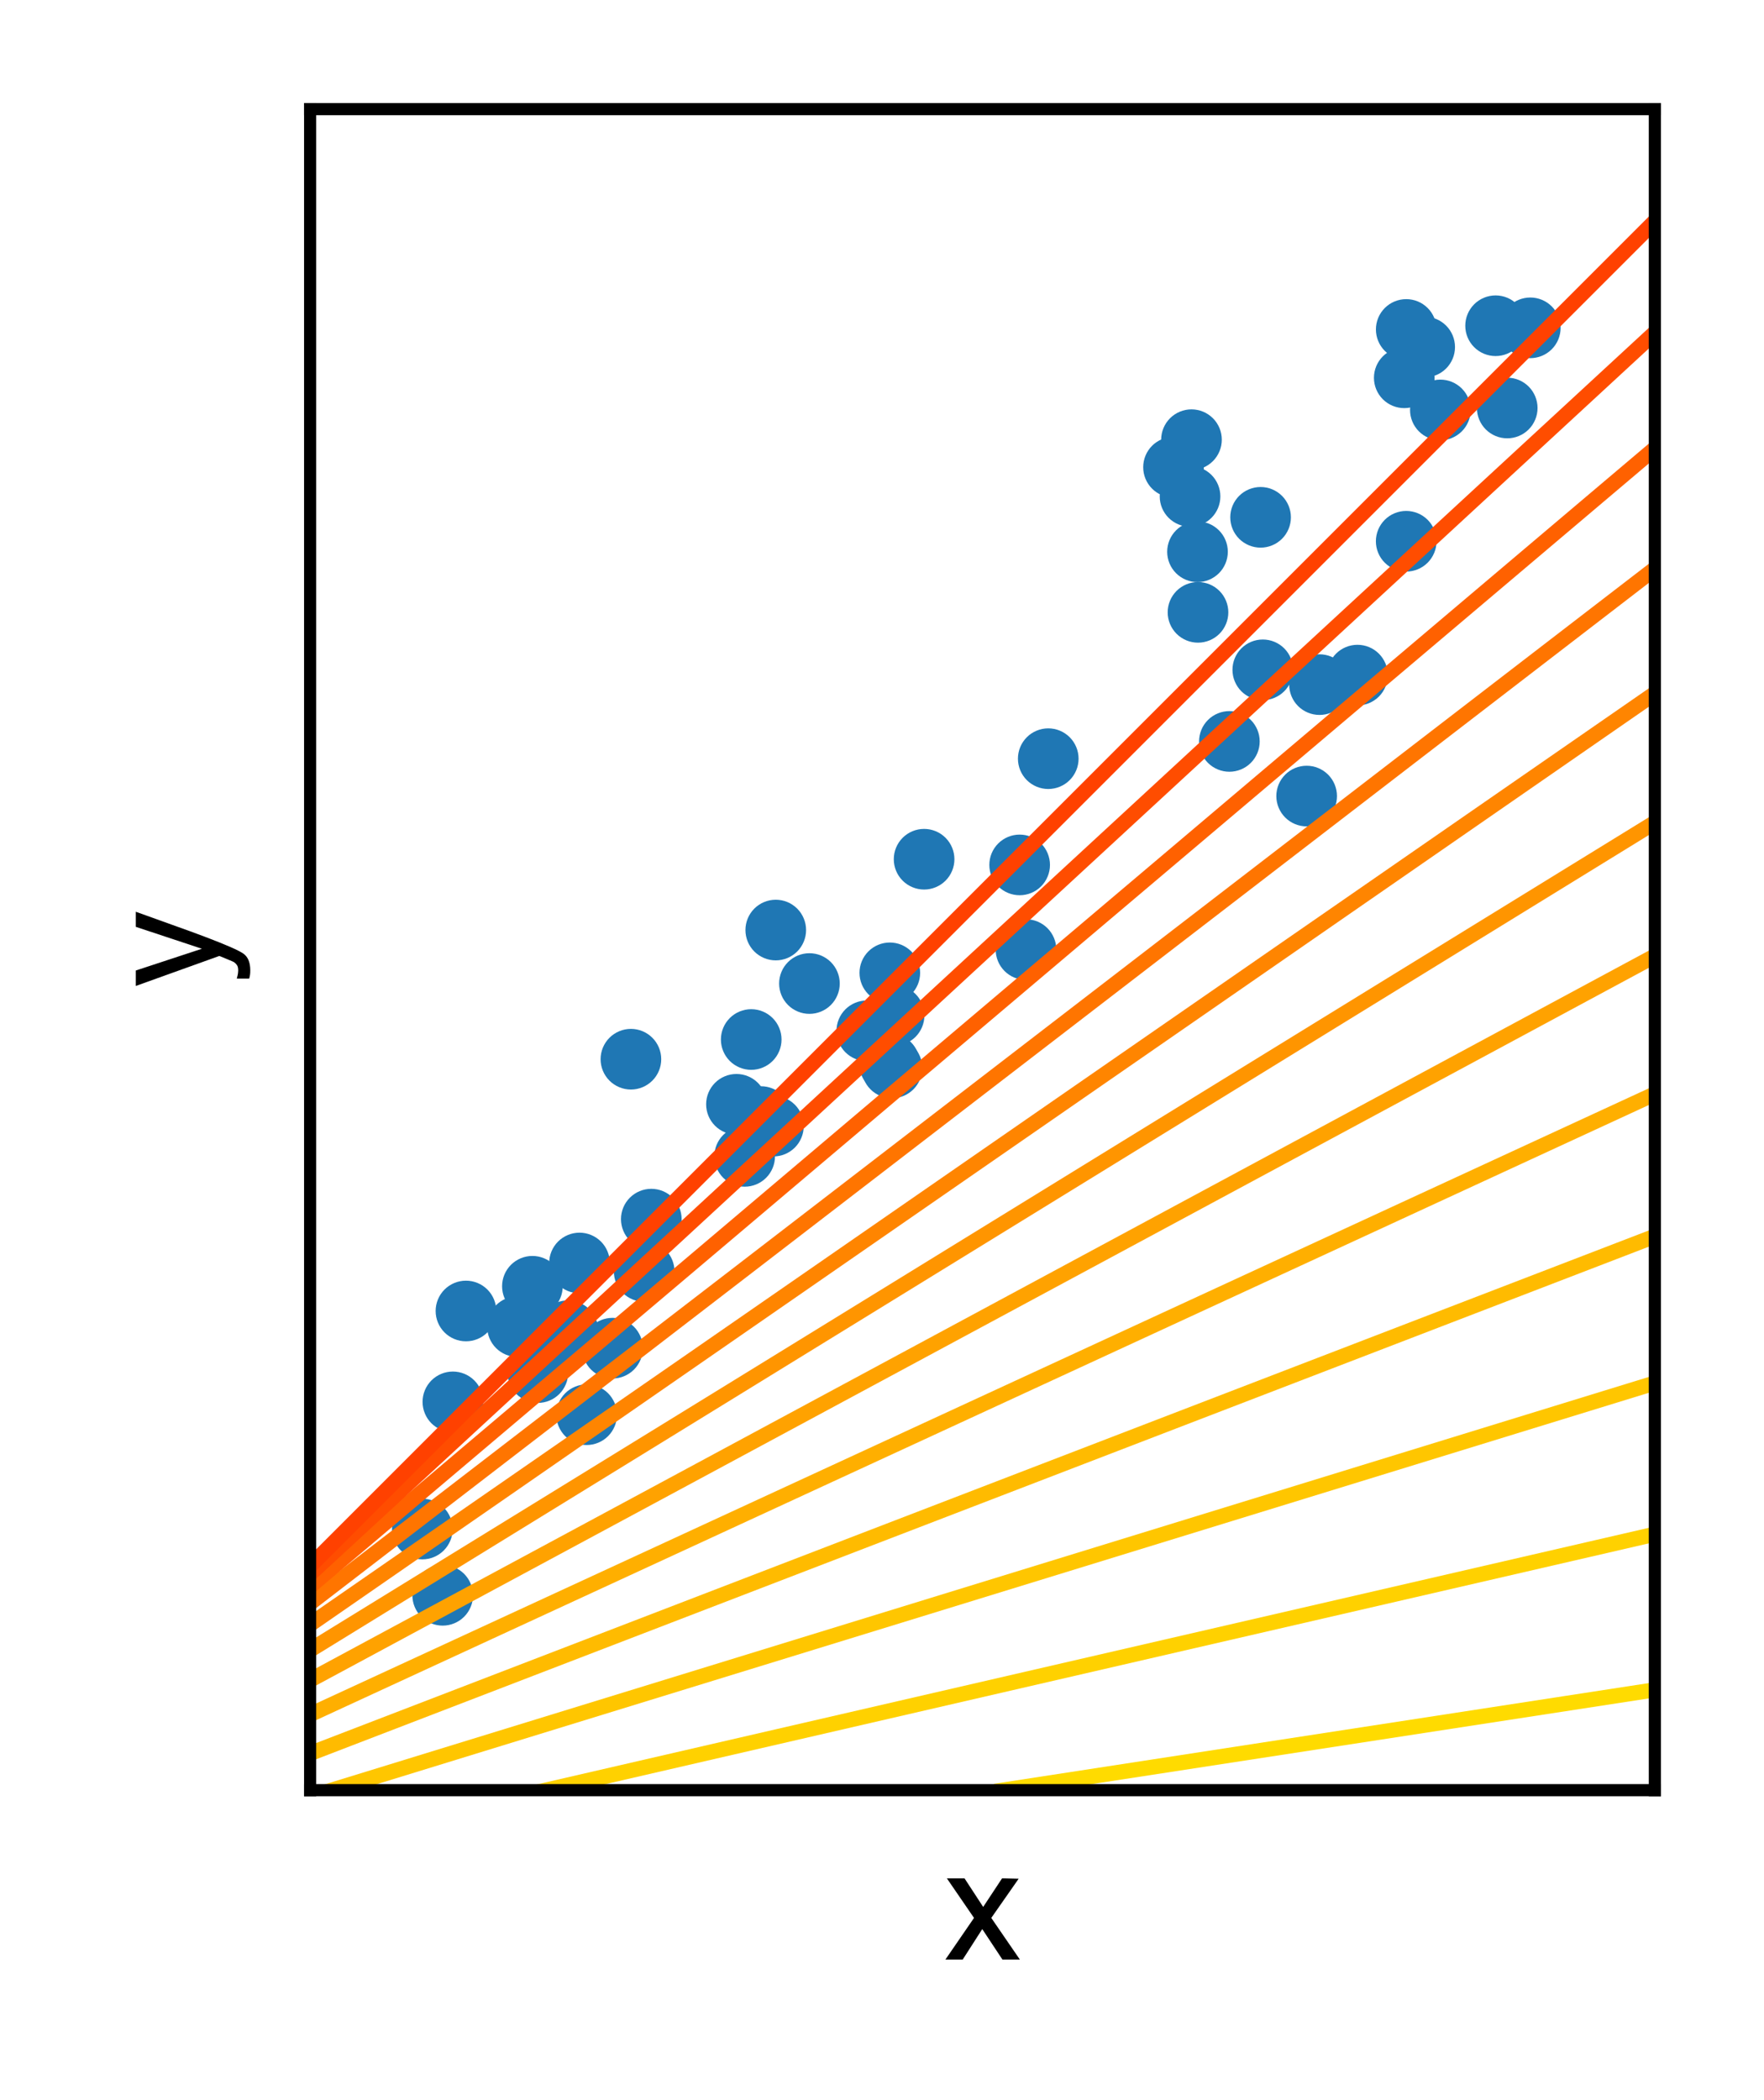 <?xml version="1.0" encoding="utf-8" standalone="no"?>
<!DOCTYPE svg PUBLIC "-//W3C//DTD SVG 1.1//EN"
  "http://www.w3.org/Graphics/SVG/1.1/DTD/svg11.dtd">
<svg xmlns:xlink="http://www.w3.org/1999/xlink" width="116.362pt" height="138.538pt" viewBox="0 0 116.362 138.538" xmlns="http://www.w3.org/2000/svg" version="1.1">
 <defs>
  <style type="text/css">*{stroke-linejoin: round; stroke-linecap: butt}</style>
 </defs>
 <g id="figure_1">
  <g id="patch_1">
   <path d="M 0 138.538 
L 116.362 138.538 
L 116.362 0 
L 0 0 
z
" style="fill: #ffffff"/>
  </g>
  <g id="axes_1">
   <g id="patch_2">
    <path d="M 20.458 118.08 
L 109.162 118.08 
L 109.162 7.2 
L 20.458 7.2 
z
" style="fill: #ffffff"/>
   </g>
   <g id="matplotlib.axis_1">
    <g id="text_1">
     <!-- x -->
     <g transform="translate(62.31 129.253) scale(0.1 -0.1)">
      <defs>
       <path id="Helvetica-78" d="M 94 3347 
L 822 3347 
L 1591 2169 
L 2369 3347 
L 3053 3331 
L 1925 1716 
L 3103 0 
L 2384 0 
L 1553 1256 
L 747 0 
L 34 0 
L 1213 1716 
L 94 3347 
z
" transform="scale(0.016)"/>
      </defs>
      <use xlink:href="#Helvetica-78"/>
     </g>
    </g>
   </g>
   <g id="matplotlib.axis_2">
    <g id="text_2">
     <!-- y -->
     <g transform="translate(14.314 65.14) rotate(-90) scale(0.1 -0.1)">
      <defs>
       <path id="Helvetica-79" d="M 2503 3347 
L 3125 3347 
Q 3006 3025 2597 1878 
Q 2291 1016 2084 472 
Q 1597 -809 1397 -1090 
Q 1197 -1372 709 -1372 
Q 591 -1372 527 -1362 
Q 463 -1353 369 -1328 
L 369 -816 
Q 516 -856 581 -865 
Q 647 -875 697 -875 
Q 853 -875 926 -823 
Q 1000 -772 1050 -697 
Q 1066 -672 1162 -440 
Q 1259 -209 1303 -97 
L 66 3347 
L 703 3347 
L 1600 622 
L 2503 3347 
z
M 1597 3428 
L 1597 3428 
z
" transform="scale(0.016)"/>
      </defs>
      <use xlink:href="#Helvetica-79"/>
     </g>
    </g>
   </g>
   <g id="line2d_1">
    <defs>
     <path id="m7f0633e8d0" d="M 0 1.5 
C 0.398 1.5 0.779 1.342 1.061 1.061 
C 1.342 0.779 1.5 0.398 1.5 0 
C 1.5 -0.398 1.342 -0.779 1.061 -1.061 
C 0.779 -1.342 0.398 -1.5 0 -1.5 
C -0.398 -1.5 -0.779 -1.342 -1.061 -1.061 
C -1.342 -0.779 -1.5 -0.398 -1.5 0 
C -1.5 0.398 -1.342 0.779 -1.061 1.061 
C -0.779 1.342 -0.398 1.5 0 1.5 
z
" style="stroke: #1f77b4"/>
    </defs>
    <g clip-path="url(#paba0f5e98f)">
     <use xlink:href="#m7f0633e8d0" x="58.676" y="70.157" style="fill: #1f77b4; stroke: #1f77b4"/>
     <use xlink:href="#m7f0633e8d0" x="81.096" y="48.905" style="fill: #1f77b4; stroke: #1f77b4"/>
     <use xlink:href="#m7f0633e8d0" x="27.858" y="100.857" style="fill: #1f77b4; stroke: #1f77b4"/>
     <use xlink:href="#m7f0633e8d0" x="50.198" y="73.649" style="fill: #1f77b4; stroke: #1f77b4"/>
     <use xlink:href="#m7f0633e8d0" x="38.698" y="93.315" style="fill: #1f77b4; stroke: #1f77b4"/>
     <use xlink:href="#m7f0633e8d0" x="34.675" y="87.346" style="fill: #1f77b4; stroke: #1f77b4"/>
     <use xlink:href="#m7f0633e8d0" x="41.618" y="69.866" style="fill: #1f77b4; stroke: #1f77b4"/>
     <use xlink:href="#m7f0633e8d0" x="53.394" y="64.875" style="fill: #1f77b4; stroke: #1f77b4"/>
     <use xlink:href="#m7f0633e8d0" x="57.179" y="67.993" style="fill: #1f77b4; stroke: #1f77b4"/>
     <use xlink:href="#m7f0633e8d0" x="67.679" y="62.636" style="fill: #1f77b4; stroke: #1f77b4"/>
     <use xlink:href="#m7f0633e8d0" x="58.837" y="70.44" style="fill: #1f77b4; stroke: #1f77b4"/>
     <use xlink:href="#m7f0633e8d0" x="78.501" y="32.742" style="fill: #1f77b4; stroke: #1f77b4"/>
     <use xlink:href="#m7f0633e8d0" x="42.963" y="80.415" style="fill: #1f77b4; stroke: #1f77b4"/>
     <use xlink:href="#m7f0633e8d0" x="92.76" y="35.702" style="fill: #1f77b4; stroke: #1f77b4"/>
     <use xlink:href="#m7f0633e8d0" x="29.874" y="92.468" style="fill: #1f77b4; stroke: #1f77b4"/>
     <use xlink:href="#m7f0633e8d0" x="77.411" y="30.818" style="fill: #1f77b4; stroke: #1f77b4"/>
     <use xlink:href="#m7f0633e8d0" x="58.697" y="64.169" style="fill: #1f77b4; stroke: #1f77b4"/>
     <use xlink:href="#m7f0633e8d0" x="69.148" y="50.043" style="fill: #1f77b4; stroke: #1f77b4"/>
     <use xlink:href="#m7f0633e8d0" x="38.227" y="83.308" style="fill: #1f77b4; stroke: #1f77b4"/>
     <use xlink:href="#m7f0633e8d0" x="42.493" y="83.864" style="fill: #1f77b4; stroke: #1f77b4"/>
     <use xlink:href="#m7f0633e8d0" x="87.041" y="45.158" style="fill: #1f77b4; stroke: #1f77b4"/>
     <use xlink:href="#m7f0633e8d0" x="99.424" y="26.912" style="fill: #1f77b4; stroke: #1f77b4"/>
     <use xlink:href="#m7f0633e8d0" x="51.018" y="74.28" style="fill: #1f77b4; stroke: #1f77b4"/>
     <use xlink:href="#m7f0633e8d0" x="79.026" y="40.391" style="fill: #1f77b4; stroke: #1f77b4"/>
     <use xlink:href="#m7f0633e8d0" x="92.632" y="24.92" style="fill: #1f77b4; stroke: #1f77b4"/>
     <use xlink:href="#m7f0633e8d0" x="93.979" y="22.892" style="fill: #1f77b4; stroke: #1f77b4"/>
     <use xlink:href="#m7f0633e8d0" x="34.136" y="87.506" style="fill: #1f77b4; stroke: #1f77b4"/>
     <use xlink:href="#m7f0633e8d0" x="30.737" y="86.474" style="fill: #1f77b4; stroke: #1f77b4"/>
     <use xlink:href="#m7f0633e8d0" x="40.404" y="88.927" style="fill: #1f77b4; stroke: #1f77b4"/>
     <use xlink:href="#m7f0633e8d0" x="92.762" y="21.731" style="fill: #1f77b4; stroke: #1f77b4"/>
     <use xlink:href="#m7f0633e8d0" x="35.12" y="84.843" style="fill: #1f77b4; stroke: #1f77b4"/>
     <use xlink:href="#m7f0633e8d0" x="58.978" y="66.979" style="fill: #1f77b4; stroke: #1f77b4"/>
     <use xlink:href="#m7f0633e8d0" x="98.657" y="21.486" style="fill: #1f77b4; stroke: #1f77b4"/>
     <use xlink:href="#m7f0633e8d0" x="67.261" y="57.051" style="fill: #1f77b4; stroke: #1f77b4"/>
     <use xlink:href="#m7f0633e8d0" x="78.993" y="36.395" style="fill: #1f77b4; stroke: #1f77b4"/>
     <use xlink:href="#m7f0633e8d0" x="51.173" y="61.347" style="fill: #1f77b4; stroke: #1f77b4"/>
     <use xlink:href="#m7f0633e8d0" x="78.596" y="29.002" style="fill: #1f77b4; stroke: #1f77b4"/>
     <use xlink:href="#m7f0633e8d0" x="89.545" y="44.531" style="fill: #1f77b4; stroke: #1f77b4"/>
     <use xlink:href="#m7f0633e8d0" x="29.202" y="105.227" style="fill: #1f77b4; stroke: #1f77b4"/>
     <use xlink:href="#m7f0633e8d0" x="83.3" y="44.182" style="fill: #1f77b4; stroke: #1f77b4"/>
     <use xlink:href="#m7f0633e8d0" x="100.946" y="21.624" style="fill: #1f77b4; stroke: #1f77b4"/>
     <use xlink:href="#m7f0633e8d0" x="83.154" y="34.123" style="fill: #1f77b4; stroke: #1f77b4"/>
     <use xlink:href="#m7f0633e8d0" x="48.58" y="72.84" style="fill: #1f77b4; stroke: #1f77b4"/>
     <use xlink:href="#m7f0633e8d0" x="86.193" y="52.509" style="fill: #1f77b4; stroke: #1f77b4"/>
     <use xlink:href="#m7f0633e8d0" x="35.48" y="90.537" style="fill: #1f77b4; stroke: #1f77b4"/>
     <use xlink:href="#m7f0633e8d0" x="60.958" y="56.675" style="fill: #1f77b4; stroke: #1f77b4"/>
     <use xlink:href="#m7f0633e8d0" x="95.013" y="27.04" style="fill: #1f77b4; stroke: #1f77b4"/>
     <use xlink:href="#m7f0633e8d0" x="49.554" y="68.567" style="fill: #1f77b4; stroke: #1f77b4"/>
     <use xlink:href="#m7f0633e8d0" x="49.122" y="76.275" style="fill: #1f77b4; stroke: #1f77b4"/>
     <use xlink:href="#m7f0633e8d0" x="37.462" y="87.776" style="fill: #1f77b4; stroke: #1f77b4"/>
    </g>
   </g>
   <g id="line2d_2">
    <path clip-path="url(#paba0f5e98f)" style="fill: none; stroke: #ffff00; stroke-linecap: square"/>
   </g>
   <g id="line2d_3">
    <path clip-path="url(#paba0f5e98f)" style="fill: none; stroke: #ffff00; stroke-linecap: square"/>
   </g>
   <g id="line2d_4">
    <path clip-path="url(#paba0f5e98f)" style="fill: none; stroke: #ffff00; stroke-linecap: square"/>
   </g>
   <g id="line2d_5">
    <path clip-path="url(#paba0f5e98f)" style="fill: none; stroke: #ffff00; stroke-linecap: square"/>
   </g>
   <g id="line2d_6">
    <path clip-path="url(#paba0f5e98f)" style="fill: none; stroke: #ffff00; stroke-linecap: square"/>
   </g>
   <g id="line2d_7">
    <path clip-path="url(#paba0f5e98f)" style="fill: none; stroke: #ffff00; stroke-linecap: square"/>
   </g>
   <g id="line2d_8">
    <path clip-path="url(#paba0f5e98f)" style="fill: none; stroke: #ffff00; stroke-linecap: square"/>
   </g>
   <g id="line2d_9">
    <path clip-path="url(#paba0f5e98f)" style="fill: none; stroke: #ffff00; stroke-linecap: square"/>
   </g>
   <g id="line2d_10">
    <path clip-path="url(#paba0f5e98f)" style="fill: none; stroke: #ffff00; stroke-linecap: square"/>
   </g>
   <g id="line2d_11">
    <path clip-path="url(#paba0f5e98f)" style="fill: none; stroke: #ffff00; stroke-linecap: square"/>
   </g>
   <g id="line2d_12">
    <path clip-path="url(#paba0f5e98f)" style="fill: none; stroke: #ffff00; stroke-linecap: square"/>
   </g>
   <g id="line2d_13">
    <path clip-path="url(#paba0f5e98f)" style="fill: none; stroke: #ffff00; stroke-linecap: square"/>
   </g>
   <g id="line2d_14">
    <path clip-path="url(#paba0f5e98f)" style="fill: none; stroke: #ffff00; stroke-linecap: square"/>
   </g>
   <g id="line2d_15">
    <path clip-path="url(#paba0f5e98f)" style="fill: none; stroke: #ffff00; stroke-linecap: square"/>
   </g>
   <g id="line2d_16">
    <path clip-path="url(#paba0f5e98f)" style="fill: none; stroke: #ffff00; stroke-linecap: square"/>
   </g>
   <g id="line2d_17">
    <path clip-path="url(#paba0f5e98f)" style="fill: none; stroke: #ffff00; stroke-linecap: square"/>
   </g>
   <g id="line2d_18">
    <path clip-path="url(#paba0f5e98f)" style="fill: none; stroke: #ffff00; stroke-linecap: square"/>
   </g>
   <g id="line2d_19">
    <path clip-path="url(#paba0f5e98f)" style="fill: none; stroke: #ffff00; stroke-linecap: square"/>
   </g>
   <g id="line2d_20">
    <path clip-path="url(#paba0f5e98f)" style="fill: none; stroke: #ffff00; stroke-linecap: square"/>
   </g>
   <g id="line2d_21">
    <path clip-path="url(#paba0f5e98f)" style="fill: none; stroke: #ffff00; stroke-linecap: square"/>
   </g>
   <g id="line2d_22">
    <path clip-path="url(#paba0f5e98f)" style="fill: none; stroke: #ffff00; stroke-linecap: square"/>
   </g>
   <g id="line2d_23">
    <path clip-path="url(#paba0f5e98f)" style="fill: none; stroke: #ffff00; stroke-linecap: square"/>
   </g>
   <g id="line2d_24">
    <path clip-path="url(#paba0f5e98f)" style="fill: none; stroke: #ffff00; stroke-linecap: square"/>
   </g>
   <g id="line2d_25">
    <path clip-path="url(#paba0f5e98f)" style="fill: none; stroke: #ffff00; stroke-linecap: square"/>
   </g>
   <g id="line2d_26">
    <path d="M -1 138.486 
L 5.839 139.538 
" clip-path="url(#paba0f5e98f)" style="fill: none; stroke: #ffff00; stroke-linecap: square"/>
   </g>
   <g id="line2d_27">
    <path d="M -1 135.529 
L 20.458 137.18 
" clip-path="url(#paba0f5e98f)" style="fill: none; stroke: #fff600; stroke-linecap: square"/>
   </g>
   <g id="line2d_28">
    <path d="M 20.458 132.864 
L 109.162 132.864 
" clip-path="url(#paba0f5e98f)" style="fill: none; stroke: #ffee00; stroke-linecap: square"/>
   </g>
   <g id="line2d_29">
    <path d="M 109.162 122.017 
L 117.362 121.386 
" clip-path="url(#paba0f5e98f)" style="fill: none; stroke: #ffe400; stroke-linecap: square"/>
   </g>
   <g id="line2d_30">
    <path d="M 66.137 118.08 
L 109.162 111.461 
" clip-path="url(#paba0f5e98f)" style="fill: none; stroke: #ffdb00; stroke-linecap: square"/>
   </g>
   <g id="line2d_31">
    <path d="M 36 118.08 
L 109.162 101.196 
" clip-path="url(#paba0f5e98f)" style="fill: none; stroke: #ffd100; stroke-linecap: square"/>
   </g>
   <g id="line2d_32">
    <path d="M 21.879 118.08 
L 109.162 91.224 
" clip-path="url(#paba0f5e98f)" style="fill: none; stroke: #ffc600; stroke-linecap: square"/>
   </g>
   <g id="line2d_33">
    <path d="M 20.458 115.66 
L 109.162 81.543 
" clip-path="url(#paba0f5e98f)" style="fill: none; stroke: #ffbb00; stroke-linecap: square"/>
   </g>
   <g id="line2d_34">
    <path d="M 20.458 113.094 
L 109.162 72.153 
" clip-path="url(#paba0f5e98f)" style="fill: none; stroke: #ffaf00; stroke-linecap: square"/>
   </g>
   <g id="line2d_35">
    <path d="M 20.458 110.819 
L 109.162 63.056 
" clip-path="url(#paba0f5e98f)" style="fill: none; stroke: #ffa200; stroke-linecap: square"/>
   </g>
   <g id="line2d_36">
    <path d="M 20.458 108.836 
L 109.162 54.249 
" clip-path="url(#paba0f5e98f)" style="fill: none; stroke: #ff9500; stroke-linecap: square"/>
   </g>
   <g id="line2d_37">
    <path d="M 20.458 107.145 
L 109.162 45.735 
" clip-path="url(#paba0f5e98f)" style="fill: none; stroke: #ff8500; stroke-linecap: square"/>
   </g>
   <g id="line2d_38">
    <path d="M 20.458 105.745 
L 109.162 37.512 
" clip-path="url(#paba0f5e98f)" style="fill: none; stroke: #ff7500; stroke-linecap: square"/>
   </g>
   <g id="line2d_39">
    <path d="M 20.458 104.637 
L 109.162 29.58 
" clip-path="url(#paba0f5e98f)" style="fill: none; stroke: #ff6100; stroke-linecap: square"/>
   </g>
   <g id="line2d_40">
    <path d="M 20.458 103.821 
L 109.162 21.94 
" clip-path="url(#paba0f5e98f)" style="fill: none; stroke: #ff4d00; stroke-linecap: square"/>
   </g>
   <g id="line2d_41">
    <path d="M 20.458 103.296 
L 109.162 14.592 
" clip-path="url(#paba0f5e98f)" style="fill: none; stroke: #ff4100; stroke-linecap: square"/>
   </g>
   <g id="patch_3">
    <path d="M 20.458 118.08 
L 20.458 7.2 
" style="fill: none; stroke: #000000; stroke-width: 0.8; stroke-linejoin: miter; stroke-linecap: square"/>
   </g>
   <g id="patch_4">
    <path d="M 109.162 118.08 
L 109.162 7.2 
" style="fill: none; stroke: #000000; stroke-width: 0.8; stroke-linejoin: miter; stroke-linecap: square"/>
   </g>
   <g id="patch_5">
    <path d="M 20.458 118.08 
L 109.162 118.08 
" style="fill: none; stroke: #000000; stroke-width: 0.8; stroke-linejoin: miter; stroke-linecap: square"/>
   </g>
   <g id="patch_6">
    <path d="M 20.458 7.2 
L 109.162 7.2 
" style="fill: none; stroke: #000000; stroke-width: 0.8; stroke-linejoin: miter; stroke-linecap: square"/>
   </g>
  </g>
 </g>
 <defs>
  <clipPath id="paba0f5e98f">
   <rect x="20.458" y="7.2" width="88.704" height="110.88"/>
  </clipPath>
 </defs>
</svg>
